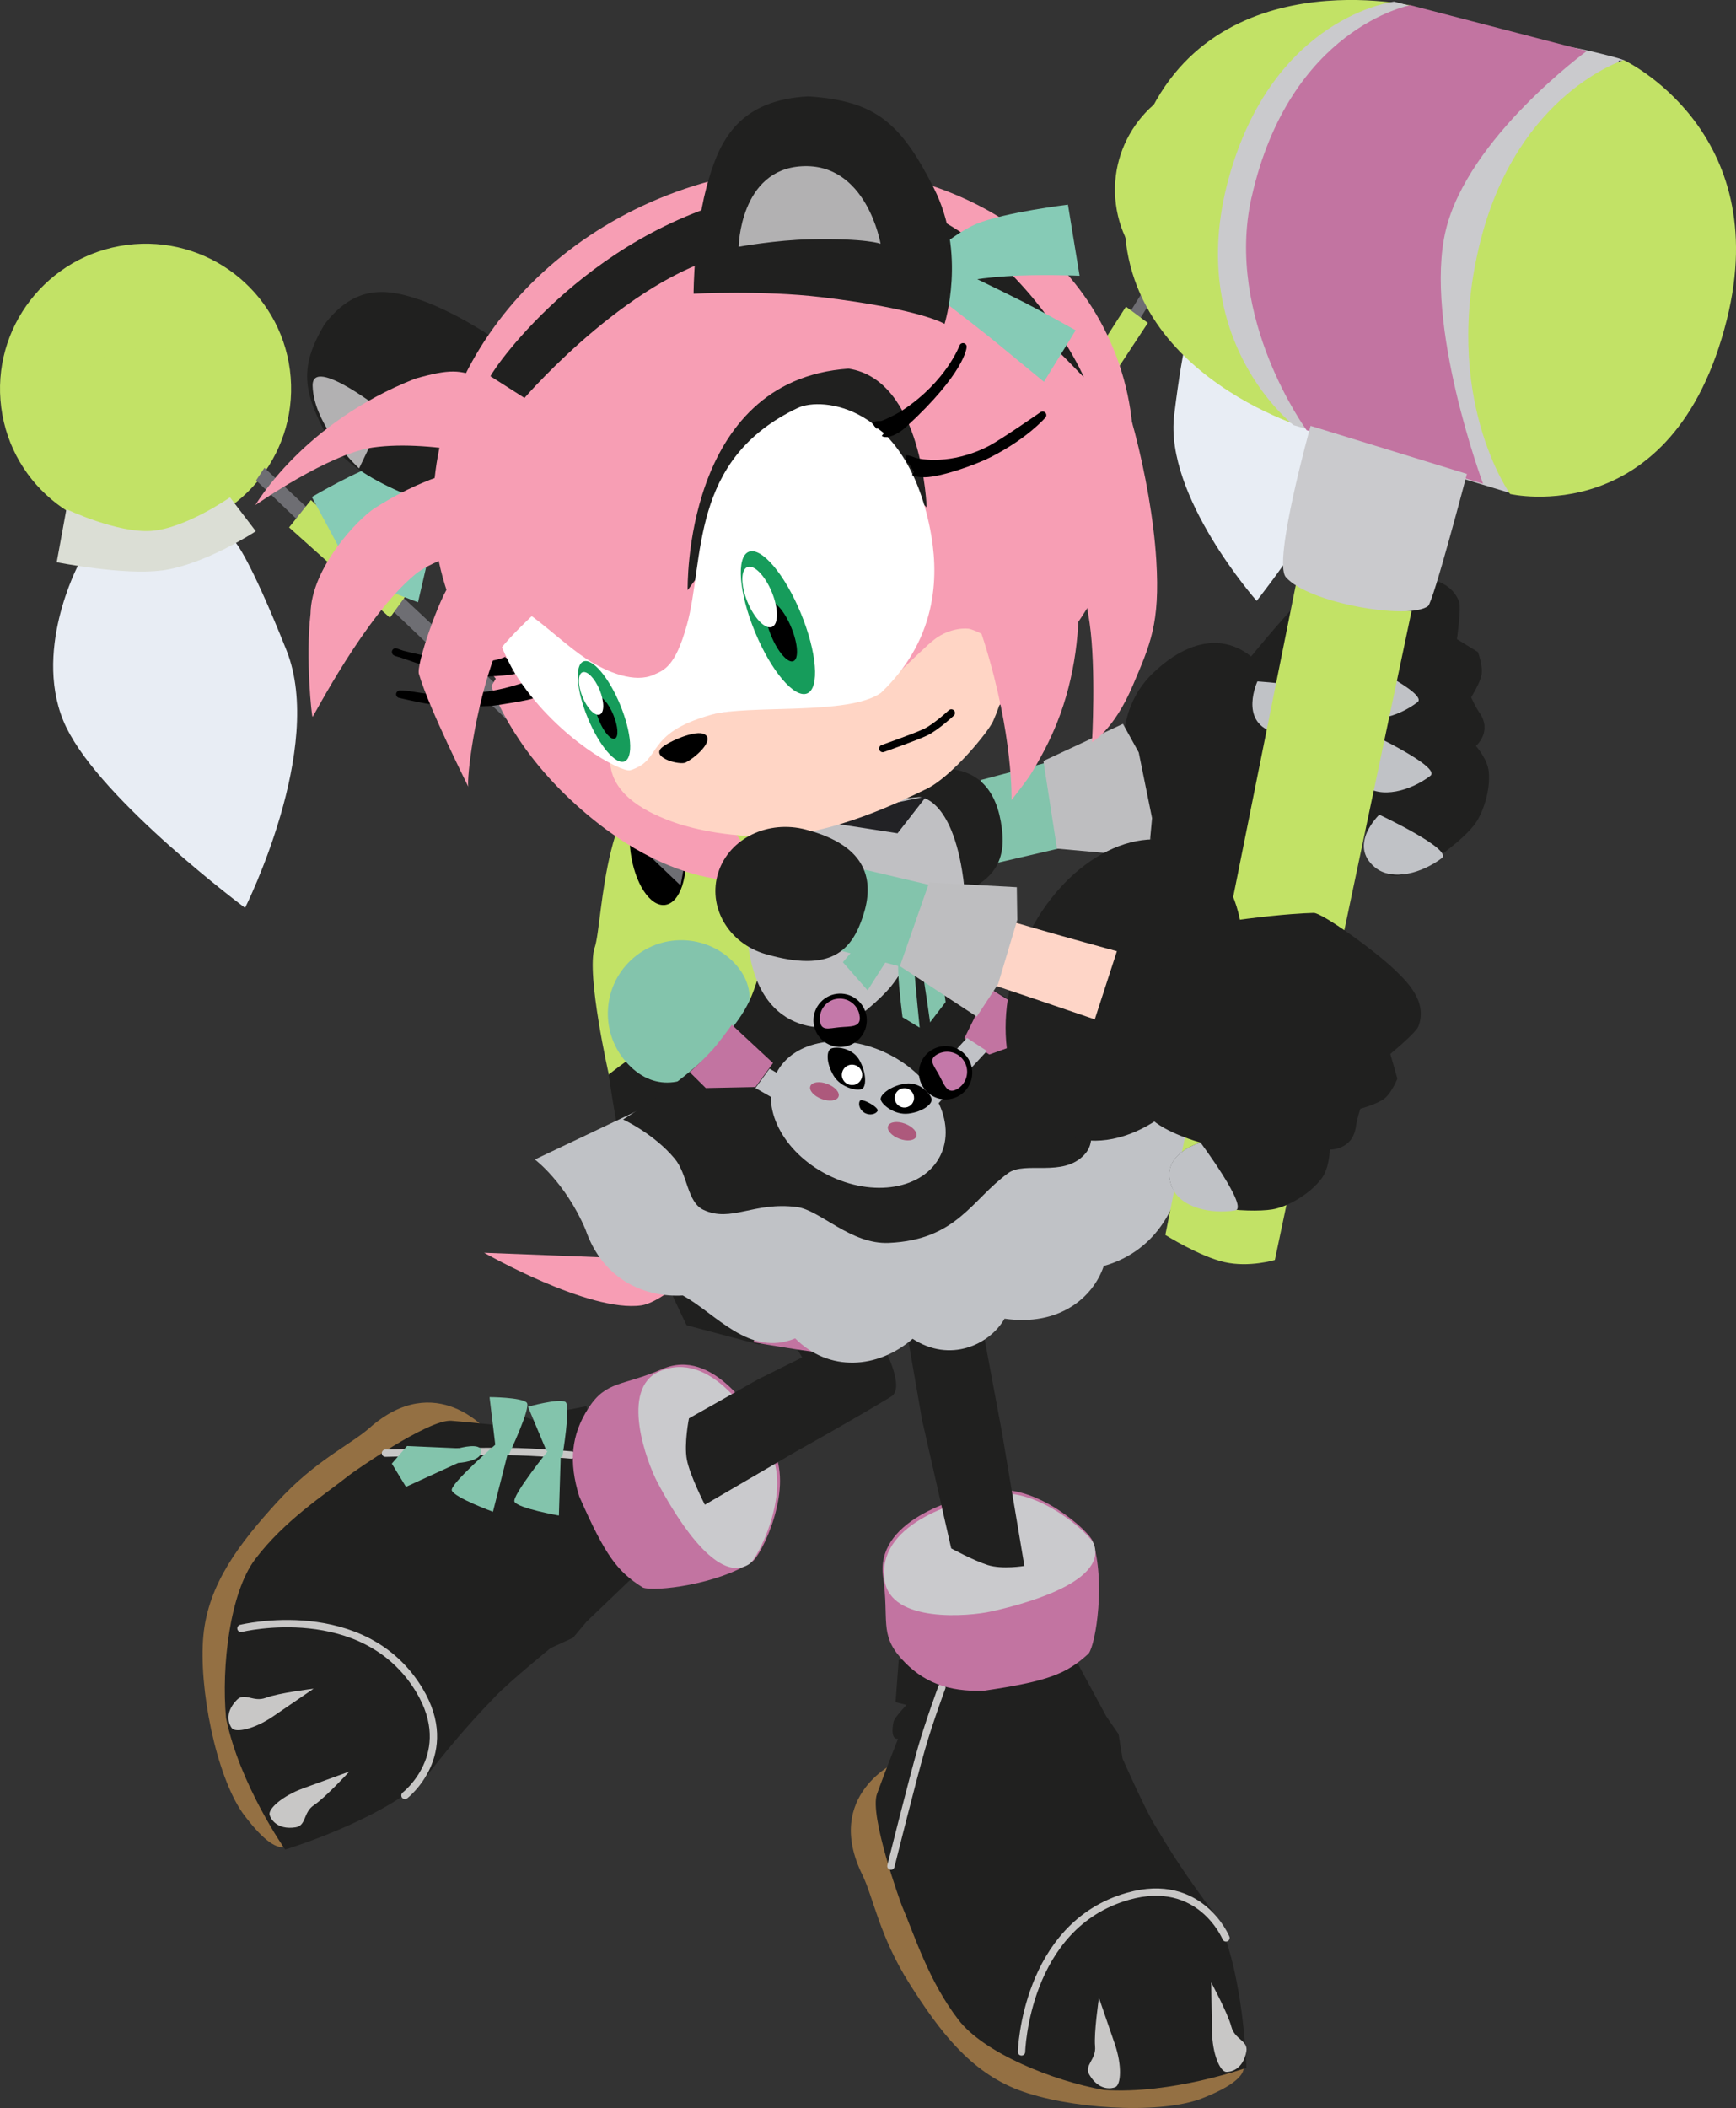 <svg version="1.1" xmlns="http://www.w3.org/2000/svg" xmlns:xlink="http://www.w3.org/1999/xlink" width="29.575" height="35.905" viewBox="0,0,29.575,35.905"><rect x="0" y="0" width="29.575" height="35.905" fill="#333333" stroke="none"/><g transform="translate(-224.175,-163.783)"><g data-paper-data="{&quot;isPaintingLayer&quot;:true}" fill-rule="nonzero" stroke-miterlimit="10" stroke-dasharray="" stroke-dashoffset="0" style="mix-blend-mode: normal"><g data-paper-data="{&quot;index&quot;:null}" stroke-linejoin="miter"><path d="M245.311,198.887c0,0 0.336,0.255 -0.694,0.65c-0.747,0.265 -2.264,0.157 -3.091,-0.157c-0.827,-0.314 -1.351,-1.01 -1.861,-1.817c-0.51,-0.807 -0.61,-1.463 -0.799,-1.848c-0.671,-1.366 0.596,-1.931 0.596,-1.931c0,0 0.782,4.113 1.552,4.46c0.951,0.428 3.074,0.924 3.074,0.924z" fill="#947043" stroke="none" stroke-width="0" stroke-linecap="butt"/><path d="M243.025,193.021l0.206,0.298l0.068,0.416c0,0 0.366,0.829 0.546,1.129c0.222,0.369 0.457,0.767 1.06,1.572c0.465,0.966 0.504,2.566 0.504,2.566c0,0 -1.268,0.456 -2.426,0.378c-0.873,-0.155 -2.045,-0.631 -2.478,-1.193c-0.513,-0.667 -0.75,-1.444 -0.96,-1.932c-0.024,-0.056 -0.564,-1.547 -0.429,-1.918c0.134,-0.371 0.359,-0.939 0.359,-0.939c0,0 -0.144,0.04 -0.077,-0.289c0.015,-0.075 0.221,-0.287 0.221,-0.287l-0.187,-0.047l0.054,-0.72l3.034,0.034z" fill="#20201f" stroke="none" stroke-width="0" stroke-linecap="butt"/><path d="M239.353,195.567c0,0 0.362,-1.453 0.524,-2.016c0.128,-0.445 0.344,-1.028 0.344,-1.028" fill="none" stroke="#c8c7c6" stroke-width="0.125" stroke-linecap="round"/><path d="M239.22,190.641c-0.131,-0.926 1.13,-1.341 1.867,-1.466c0.737,-0.126 1.644,0.684 1.702,0.858c0.22,0.665 0.061,1.736 -0.067,1.913c-0.38,0.35 -0.698,0.474 -1.785,0.634c-0.606,0.02 -1.046,-0.14 -1.413,-0.554c-0.367,-0.415 -0.2,-0.648 -0.304,-1.385z" fill="#c274a1" stroke="none" stroke-width="0" stroke-linecap="butt"/><path d="M239.245,190.697c-0.131,-0.926 1.13,-1.341 1.867,-1.466c0.737,-0.126 1.644,0.684 1.702,0.858c0.22,0.665 -1.294,1.039 -1.754,1.141c-0.377,0.084 -1.711,0.203 -1.815,-0.533z" fill="#cacacd" stroke="none" stroke-width="0" stroke-linecap="butt"/><path d="M242.831,198.635c-0.022,-0.23 0.066,-0.825 0.066,-0.825c0,0 0.145,0.422 0.271,0.789c0.126,0.367 0.104,0.689 0.01,0.732c-0.059,0.027 -0.278,0.071 -0.443,-0.208c-0.098,-0.166 0.118,-0.258 0.096,-0.488z" fill="#c8c7c6" stroke="none" stroke-width="0" stroke-linecap="butt"/><path d="M241.578,198.731c0,0 0.059,-2.152 1.814,-2.65c1.232,-0.35 1.669,0.709 1.669,0.709" fill="none" stroke="#c8c7c6" stroke-width="0.125" stroke-linecap="round"/><path d="M244.809,197.547c0,0 0.285,0.529 0.343,0.753c0.057,0.224 0.292,0.236 0.256,0.426c-0.059,0.318 -0.28,0.351 -0.345,0.346c-0.103,-0.008 -0.234,-0.303 -0.24,-0.691c-0.006,-0.388 -0.014,-0.834 -0.014,-0.834z" data-paper-data="{&quot;index&quot;:null}" fill="#c8c7c6" stroke="none" stroke-width="0" stroke-linecap="butt"/></g><path d="M240.559,184.497l0.686,3.684l0.382,2.273c0,0 -0.375,0.064 -0.625,-0.015c-0.25,-0.08 -0.622,-0.284 -0.622,-0.284l-0.497,-2.19l-0.591,-3.413z" data-paper-data="{&quot;index&quot;:null}" fill="#20201f" stroke="none" stroke-width="0" stroke-linecap="butt" stroke-linejoin="miter"/><g data-paper-data="{&quot;index&quot;:null}" stroke-linejoin="miter"><path d="M228.522,194.054l0.596,1.104c0,0 -0.157,0.392 -0.811,-0.497c-0.454,-0.65 -0.751,-2.141 -0.667,-3.022c0.084,-0.881 0.616,-1.57 1.259,-2.275c0.643,-0.705 1.25,-0.975 1.57,-1.259c1.14,-1.009 2.02,0.063 2.02,0.063c0,0 -3.759,1.843 -3.89,2.678c-0.161,1.03 -0.077,3.209 -0.077,3.209z" fill="#947043" stroke="none" stroke-width="0" stroke-linecap="butt"/><path d="M234.17,191.401l-0.233,0.277l-0.383,0.176c0,0 -0.703,0.573 -0.944,0.826c-0.297,0.311 -0.618,0.644 -1.236,1.439c-0.808,0.704 -2.341,1.166 -2.341,1.166c0,0 -0.775,-1.102 -1.007,-2.239c-0.082,-0.883 0.067,-2.139 0.495,-2.705c0.508,-0.672 1.193,-1.105 1.609,-1.437c0.048,-0.038 1.343,-0.953 1.736,-0.922c0.393,0.031 1.001,0.098 1.001,0.098c0,0 -0.077,-0.128 0.258,-0.151c0.076,-0.005 0.335,0.137 0.335,0.137l-0.004,-0.193l0.709,-0.139l0.77,2.935z" fill="#20201f" stroke="none" stroke-width="0" stroke-linecap="butt"/><path d="M230.742,188.534c0,0 1.497,-0.036 2.083,-0.029c0.463,0.005 1.082,0.06 1.082,0.06" fill="none" stroke="#c8c7c6" stroke-width="0.125" stroke-linecap="round"/><path d="M235.458,187.101c0.858,-0.372 1.592,0.735 1.908,1.412c0.316,0.677 -0.224,1.767 -0.377,1.868c-0.583,0.388 -1.658,0.518 -1.862,0.442c-0.438,-0.274 -0.642,-0.548 -1.084,-1.553c-0.18,-0.579 -0.142,-1.045 0.16,-1.509c0.303,-0.464 0.572,-0.365 1.255,-0.66z" fill="#c274a1" stroke="none" stroke-width="0" stroke-linecap="butt"/><path d="M235.41,187.141c0.858,-0.372 1.592,0.735 1.908,1.412c0.316,0.677 -0.224,1.767 -0.377,1.868c-0.583,0.388 -1.344,-0.972 -1.565,-1.389c-0.181,-0.342 -0.649,-1.596 0.034,-1.892z" fill="#cacacd" stroke="none" stroke-width="0" stroke-linecap="butt"/><path d="M228.705,192.7c0.216,-0.083 0.813,-0.155 0.813,-0.155c0,0 -0.368,0.252 -0.689,0.471c-0.321,0.219 -0.636,0.283 -0.703,0.203c-0.042,-0.05 -0.142,-0.25 0.083,-0.482c0.134,-0.138 0.28,0.046 0.496,-0.037z" fill="#c8c7c6" stroke="none" stroke-width="0" stroke-linecap="butt"/><path d="M230.127,193.956c0,0 -0.407,0.442 -0.6,0.57c-0.193,0.127 -0.128,0.353 -0.319,0.381c-0.32,0.048 -0.424,-0.15 -0.44,-0.213c-0.026,-0.1 0.21,-0.32 0.575,-0.453c0.365,-0.133 0.784,-0.285 0.784,-0.285z" data-paper-data="{&quot;index&quot;:null}" fill="#c8c7c6" stroke="none" stroke-width="0" stroke-linecap="butt"/><path d="M228.28,191.518c0,0 2.091,-0.513 3.036,1.048c0.664,1.096 -0.242,1.797 -0.242,1.797" fill="none" stroke="#c8c7c6" stroke-width="0.125" stroke-linecap="round"/><g fill="#83c4ac" stroke="none" stroke-width="0" stroke-linecap="butt"><path d="M232.941,189.363c-0.058,-0.095 0.601,-0.91 0.601,-0.91l0.186,0.109l-0.032,1.034c0,0 -0.686,-0.12 -0.755,-0.233z"/><path d="M233.807,187.661c0.098,0.054 -0.054,0.945 -0.054,0.945l-0.268,-0.111l-0.315,-0.752c0,0 0.521,-0.146 0.636,-0.082z" data-paper-data="{&quot;index&quot;:null}"/><path d="M231.872,189.169c-0.04,-0.104 0.752,-0.789 0.752,-0.789l0.199,0.168l-0.25,0.984c0,0 -0.654,-0.24 -0.701,-0.363z"/><path d="M233.149,187.674c0.079,0.079 -0.31,0.895 -0.31,0.895l-0.227,-0.18l-0.097,-0.81c0,0 0.541,0.002 0.635,0.095z" data-paper-data="{&quot;index&quot;:null}"/><path d="M230.85,188.712l0.259,-0.3l0.882,0.039c0,0 0.392,-0.113 0.384,0.058c-0.008,0.171 -0.396,0.191 -0.396,0.191l-0.888,0.407z"/></g></g><path d="M237.601,184.194c0,0 2.307,3.041 1.756,3.376c-0.62,0.378 -1.612,0.931 -1.612,0.931l-1.562,0.911c0,0 -0.257,-0.501 -0.307,-0.77c-0.05,-0.269 0.036,-0.701 0.036,-0.701l1.178,-0.665l0.751,-0.373l-1.459,-2.439z" data-paper-data="{&quot;index&quot;:null}" fill="#20201f" stroke="none" stroke-width="0" stroke-linecap="butt" stroke-linejoin="miter"/><g data-paper-data="{&quot;index&quot;:null}" stroke="none" stroke-width="0" stroke-linecap="butt" stroke-linejoin="miter"><path d="M246.519,173.813c0.098,-0.094 1.142,-0.22 1.616,-0.207c0.259,0.007 0.741,0.018 0.897,0.424c0.04,0.104 -0.036,0.639 -0.036,0.639l0.357,0.22c0,0 0.089,0.234 0.063,0.383c-0.026,0.149 -0.178,0.387 -0.178,0.387c0,0 0.068,0.158 0.139,0.258c0.231,0.329 -0.058,0.571 -0.058,0.571c0,0 0.195,0.219 0.218,0.43c0.037,0.335 -0.107,0.742 -0.253,0.925c-0.247,0.312 -1.123,0.993 -1.457,0.833c-0.521,-0.249 -0.142,-0.85 -0.142,-0.85c0,0 -0.534,0.279 -0.898,0.258c-0.561,-0.032 -0.83,-0.277 -0.83,-0.277l-0.921,-2.276c0,0 0.87,-1.128 1.482,-1.719z" fill="#20201f"/><path d="M242.471,176.854c1.23,-0.223 2.483,-0.53 2.483,-0.53l-0.292,1.316c0,0 -1.636,0.192 -2.132,0.282c-0.814,0.147 -1.837,0.377 -3.002,0.663c-0.292,0.072 -0.499,-0.039 -0.584,-0.334c-0.057,-0.198 -0.031,-0.406 0.319,-0.541c1.057,-0.41 2.348,-0.7 3.208,-0.856z" fill="#fed5c7"/><path d="M243.819,175.246c0.677,-0.65 1.544,-0.83 2.169,0.362c0.626,1.193 0.43,2.661 -0.231,3.333c-0.661,0.672 -1.576,-0.112 -2.072,-1.058c-0.496,-0.946 -0.542,-1.988 0.134,-2.638z" fill="#20201f"/><path d="M248.738,178.399c-0.33,0.251 -0.843,0.404 -1.14,0.156c-0.463,-0.385 0.075,-0.896 0.075,-0.896c0,0 1.26,0.591 1.065,0.74z" fill="#c0c2c6"/><path d="M248.543,176.997c-0.33,0.251 -0.843,0.404 -1.14,0.156c-0.463,-0.385 0.075,-0.896 0.075,-0.896c0,0 1.26,0.591 1.065,0.74z" fill="#c0c2c6"/><path d="M248.324,175.743c-0.33,0.251 -0.843,0.404 -1.14,0.156c-0.463,-0.385 0.075,-0.896 0.075,-0.896c0,0 1.26,0.591 1.065,0.74z" fill="#c0c2c6"/><path d="M245.597,175.389c0,0 1.389,0.089 1.262,0.298c-0.215,0.355 -0.637,0.684 -1.004,0.563c-0.572,-0.189 -0.258,-0.861 -0.258,-0.861z" fill="#c0c2c6"/><path d="M247.993,174.863c-0.33,0.251 -0.843,0.404 -1.14,0.156c-0.463,-0.385 0.075,-0.896 0.075,-0.896c0,0 1.26,0.591 1.065,0.74z" fill="#c0c2c6"/><g><path d="M242.217,178.234l-1.111,0.259l-0.225,-1.424l1.108,-0.293z" fill="#83c4ac"/><path d="M239.673,176.94c1.071,-0.255 1.443,0.228 1.552,0.834c0.108,0.606 -0.012,1.117 -1.16,1.36c-0.646,0.136 -1.257,-0.244 -1.365,-0.85c-0.108,-0.606 0.33,-1.191 0.973,-1.344z" fill="#20201f"/><path d="M243.575,176.599l0.227,1.119l-0.061,0.66l-1.559,-0.141l-0.231,-1.493l1.355,-0.632z" fill="#bebec0"/></g></g><g data-paper-data="{&quot;index&quot;:null}" stroke-width="0" stroke-linecap="butt" stroke-linejoin="miter"><g data-paper-data="{&quot;index&quot;:null}"><path d="M247.019,166.767c0.137,1.055 -0.61,2.021 -1.669,2.158c-1.058,0.137 -2.028,-0.606 -2.164,-1.661c-0.137,-1.055 0.61,-2.021 1.669,-2.158c1.058,-0.137 2.028,0.606 2.164,1.661z" fill="#c2e266" stroke="none"/><path d="M245.407,168.817c-0.654,0.085 -1.253,-0.374 -1.337,-1.026c-0.085,-0.652 0.377,-1.249 1.031,-1.333c0.654,-0.085 1.253,0.374 1.337,1.026c0.085,0.652 -0.377,1.249 -1.031,1.333z" fill="#c2e266" stroke="#000000"/><path d="M245.584,174.017c0,0 -1.574,-1.78 -1.405,-3.165c0.162,-1.334 0.288,-1.555 0.288,-1.555l2.088,-0.256c0,0 0.921,0.987 0.712,2.056c-0.208,1.069 -1.683,2.92 -1.683,2.92z" fill="#e8edf4" stroke="#000000"/><path d="M245.511,169.403c-0.58,0.073 -1.341,-0.185 -1.341,-0.185l0.217,-0.522c0,0 0.676,0.248 1.123,0.164c0.447,-0.084 1.018,-0.566 1.018,-0.566l0.304,0.648c0,0 -0.813,0.398 -1.32,0.462z" fill="#dbded5" stroke="#000000"/></g><g data-paper-data="{&quot;index&quot;:null}" stroke="none"><path d="M239.987,173.904c0.2,-0.026 0.405,0.289 0.459,0.703c0.054,0.414 -0.064,0.771 -0.264,0.797c-0.2,0.026 -0.405,-0.289 -0.459,-0.703c-0.054,-0.414 0.064,-0.771 0.264,-0.797z" fill="#000000"/><path d="M239.272,179.316c0.208,-0.027 1.255,2.002 1.255,2.002c0,0 -0.999,0.465 -1.206,0.492c-0.208,0.027 -0.712,-1.125 -0.736,-1.307c-0.024,-0.182 0.48,-1.16 0.688,-1.187z" fill="#807d5a"/><path d="M239.917,175.206l-0.141,-0.297l4.067,-6.475l0.15,0.133z" fill="#6e6e73"/><path d="M243.357,169.006l0.373,0.277l-0.989,1.501l-0.343,-0.281z" fill="#c2e266"/></g></g><g data-paper-data="{&quot;index&quot;:null}" stroke-width="0" stroke-linecap="butt" stroke-linejoin="miter"><g data-paper-data="{&quot;index&quot;:null}"><path d="M224.196,170.724c-0.176,-1.353 0.783,-2.593 2.141,-2.769c1.358,-0.176 2.601,0.778 2.777,2.13c0.176,1.353 -0.783,2.593 -2.141,2.769c-1.358,0.176 -2.601,-0.778 -2.777,-2.13z" fill="#c2e266" stroke="none"/><path d="M226.866,172.738c-0.839,0.109 -1.607,-0.48 -1.715,-1.316c-0.108,-0.836 0.484,-1.602 1.323,-1.711c0.839,-0.109 1.607,0.48 1.715,1.316c0.108,0.836 -0.484,1.602 -1.323,1.711z" fill="#c2e266" stroke="#000000"/><path d="M225.306,176.175c-0.609,-1.258 0.21,-2.784 0.21,-2.784l2.673,-0.366c0,0 0.228,0.233 0.867,1.835c0.663,1.663 -0.706,4.386 -0.706,4.386c0,0 -2.435,-1.813 -3.043,-3.071z" fill="#e8edf4" stroke="#000000"/><path d="M226.93,173.499c-0.65,0.087 -1.789,-0.14 -1.789,-0.14l0.165,-0.903c0,0 0.866,0.411 1.448,0.369c0.582,-0.042 1.339,-0.571 1.339,-0.571l0.44,0.577c0,0 -0.861,0.569 -1.603,0.669z" fill="#dbded5" stroke="#000000"/></g><g data-paper-data="{&quot;index&quot;:null}" stroke="none"><path d="M234.307,179.92c0.149,-0.447 0.124,-2.931 1.409,-3.059c0.199,-0.02 1.9,1.068 2.267,2.076c0.5,1.371 -0.341,2.78 -0.341,2.78l-3.092,0.382c0,0 -0.393,-1.732 -0.244,-2.179z" fill="#c2e266"/><path d="M234.917,178.294c-0.069,-0.531 0.083,-0.989 0.339,-1.022c0.256,-0.033 0.519,0.37 0.588,0.902c0.069,0.531 -0.083,0.989 -0.339,1.022c-0.256,0.033 -0.519,-0.371 -0.588,-0.902z" fill="#000000"/><path d="M234.983,184.245c-0.255,-0.822 -0.438,-2.16 -0.438,-2.16c0,0 0.517,-0.415 0.865,-0.569c0.347,-0.153 0.939,-0.282 0.939,-0.282l1.322,0.62c0,0 0.589,2.936 0.651,3.314c0.125,0.761 -1.217,1.514 -1.217,1.514l-1.233,-0.327c0,0 -0.634,-1.289 -0.89,-2.11z" fill="#20201f"/><path d="M237.014,186.645c0,0 0.634,-2.86 0.9,-2.895c0.267,-0.035 1.211,1.014 1.242,1.247c0.03,0.234 -0.218,1.828 -0.485,1.863c-0.267,0.035 -1.658,-0.215 -1.658,-0.215z" fill="#c274a1"/><path d="M228.538,171.965l0.142,-0.214l7.166,6.699l-0.077,0.414z" fill="#6e6e73"/><path d="M231.151,173.843l-0.333,0.461l-1.718,-1.538l0.372,-0.466z" fill="#c2e266"/></g></g><g data-paper-data="{&quot;index&quot;:null}" stroke="none" stroke-width="0" stroke-linecap="butt" stroke-linejoin="miter"><path d="M238.427,182.847c0,0 -2.512,3.054 -3.327,3.17c-0.886,0.126 -2.678,-0.897 -2.678,-0.897l2.604,0.101l2.074,-2.268l1.328,-0.106z" fill="#f79db4"/><path d="M236.686,180.185c0.476,0.5 0.246,1.129 -0.254,1.605c-0.5,0.476 -1.081,0.618 -1.557,0.118c-0.476,-0.5 -0.457,-1.291 0.044,-1.767c0.5,-0.476 1.291,-0.457 1.767,0.044z" fill="#83c4ac"/><path d="M245.291,181.971c0,0 -0.104,0.936 -0.949,1.499c-0.023,0.757 -0.423,1.609 -1.363,1.876c-0.181,0.538 -0.76,1.031 -1.69,0.897c-0.255,0.444 -0.927,0.76 -1.566,0.343c-0.595,0.516 -1.429,0.569 -2.001,-0.007c-0.785,0.325 -1.35,-0.424 -1.915,-0.731c-0.603,0.036 -1.353,-0.233 -1.659,-1.128c-0.345,-0.804 -0.861,-1.188 -0.861,-1.188l1.746,-0.83c0,0 0.292,0.15 0.948,0.609c0.541,0.378 1.196,1.124 3.322,0.776c2.384,-0.391 2.797,-0.852 3.146,-1.624c0.248,-0.547 0.848,-0.836 0.848,-0.836z" fill="#c0c2c6"/><path d="M239.726,177.505c0,0 0.304,0.742 0.486,1.352c0.182,0.61 0.377,1.483 0.377,1.483c0,0 0.778,0.518 1.515,0.809c0.736,0.291 1.349,0.557 1.349,0.557c0,0 -0.516,0.354 -0.719,0.83c-0.12,0.283 0.187,0.625 -0.088,0.917c-0.367,0.389 -1.005,0.1 -1.296,0.311c-0.622,0.451 -0.873,1.137 -2.033,1.188c-0.65,0.029 -1.172,-0.561 -1.567,-0.611c-0.74,-0.094 -1.115,0.27 -1.59,0.049c-0.281,-0.13 -0.267,-0.602 -0.489,-0.87c-0.356,-0.429 -0.881,-0.67 -0.881,-0.67c0,0 1.156,-0.717 1.66,-1.315c0.504,-0.598 0.548,-0.753 0.768,-1.562c0.22,-0.809 -0.193,-2.176 -0.193,-2.176l2.334,-0.283l0.369,-0.01z" fill="#20201f"/><path d="M236.199,182.315l-0.273,-0.27c0,0 0.305,-0.273 0.459,-0.467c0.171,-0.215 0.258,-0.341 0.258,-0.341l0.701,0.652l-0.299,0.409z" data-paper-data="{&quot;index&quot;:null}" fill="#c274a1"/><path d="M237.887,182.797l-0.842,-0.482l0.24,-0.33l0.949,0.547z" data-paper-data="{&quot;index&quot;:null}" fill="#c0c2c6"/><path d="M241.029,181.744l-0.425,-0.277l0.424,-0.858c0,0 0.126,0.087 0.362,0.227c0.213,0.127 0.595,0.273 0.595,0.273l-0.159,0.349z" fill="#c274a1"/><path d="M239.608,182.6l1.04,-1.139l0.341,0.223l-0.964,1.04z" fill="#c0c2c6"/><path d="M236.897,179.58c-0.067,-1.642 0.325,-1.951 0.325,-1.951l2.616,-0.271c0,0 0.558,-0.008 0.748,1.391c0.084,0.618 -0.121,1.542 -0.121,1.542l-0.56,-0.618c0,0 -0.336,0.648 -0.549,0.908c-0.21,0.255 -0.6,0.564 -0.761,0.644c-0.165,0.082 -1.616,0.359 -1.698,-1.646z" fill="#c0c0c3"/><path d="M238.011,177.751l1.945,-0.404l-0.49,0.629z" fill="#222225"/><g><g><path d="M240.192,183.472c-0.287,0.568 -1.144,0.713 -1.915,0.323c-0.771,-0.389 -1.163,-1.165 -0.876,-1.733c0.287,-0.568 1.144,-0.713 1.915,-0.323c0.771,0.389 1.163,1.165 0.876,1.733z" fill="#c0c2c6"/><path d="M238.797,180.828c0.184,0.171 0.195,0.458 0.024,0.642c-0.171,0.184 -0.458,0.195 -0.642,0.024c-0.184,-0.171 -0.195,-0.458 -0.024,-0.642c0.171,-0.184 0.458,-0.195 0.642,-0.024z" fill="#000000"/><path d="M238.822,181.1c0.018,0.187 -0.157,0.162 -0.345,0.18c-0.187,0.018 -0.316,0.071 -0.334,-0.116c-0.018,-0.187 0.12,-0.354 0.307,-0.371c0.187,-0.018 0.354,0.12 0.371,0.307z" fill="#c478a9"/><path d="M240.713,182.205c-0.083,0.237 -0.342,0.361 -0.579,0.278c-0.237,-0.083 -0.361,-0.342 -0.278,-0.579c0.083,-0.237 0.342,-0.361 0.579,-0.278c0.237,0.083 0.361,0.342 0.278,0.579z" fill="#000000"/><path d="M240.475,182.336c-0.165,0.091 -0.212,-0.079 -0.302,-0.244c-0.091,-0.165 -0.192,-0.262 -0.027,-0.353c0.165,-0.091 0.372,-0.031 0.463,0.134c0.091,0.165 0.031,0.372 -0.134,0.463z" fill="#c478a9"/><path d="M240.047,182.505c0.011,0.085 -0.152,0.214 -0.393,0.245c-0.241,0.031 -0.464,-0.158 -0.475,-0.243c-0.011,-0.085 0.186,-0.237 0.427,-0.268c0.241,-0.031 0.43,0.181 0.441,0.266z" fill="#000000"/><path d="M238.325,181.648c0.074,-0.045 0.357,-0.029 0.483,0.178c0.126,0.208 0.131,0.456 0.057,0.501c-0.074,0.045 -0.36,-0.012 -0.486,-0.219c-0.126,-0.208 -0.128,-0.415 -0.054,-0.46z" data-paper-data="{&quot;index&quot;:null}" fill="#000000"/><path d="M239.746,182.461c0.012,0.09 -0.052,0.173 -0.142,0.185c-0.09,0.012 -0.173,-0.052 -0.185,-0.142c-0.012,-0.09 0.052,-0.173 0.142,-0.185c0.09,-0.012 0.173,0.052 0.185,0.142z" fill="#ffffff"/><path d="M238.713,182.263c-0.095,0.012 -0.183,-0.055 -0.195,-0.15c-0.012,-0.095 0.055,-0.183 0.15,-0.195c0.095,-0.012 0.183,0.055 0.195,0.15c0.012,0.095 -0.055,0.183 -0.15,0.195z" fill="#ffffff"/></g><path d="M239.126,182.705c-0.032,0.057 -0.135,0.081 -0.219,0.034c-0.084,-0.047 -0.116,-0.148 -0.084,-0.205c0.032,-0.057 0.335,0.114 0.303,0.171z" fill="#000000"/><path d="M239.593,182.922c0.133,0.05 0.219,0.147 0.192,0.218c-0.027,0.071 -0.156,0.089 -0.288,0.039c-0.133,-0.05 -0.219,-0.147 -0.192,-0.218c0.027,-0.071 0.156,-0.089 0.288,-0.039z" fill="#ad597c"/><path d="M238.268,182.244c0.133,0.05 0.219,0.147 0.192,0.218c-0.027,0.071 -0.156,0.089 -0.288,0.039c-0.133,-0.05 -0.219,-0.147 -0.192,-0.218c0.027,-0.071 0.156,-0.089 0.288,-0.039z" fill="#ad597c"/></g><g fill="#83c4ac"><path d="M240.755,179.981c0,0 -0.412,-0.208 -0.58,-0.285c-0.189,-0.086 -0.501,-0.208 -0.501,-0.208l0.056,-0.195c0,0 0.391,-0.096 0.572,-0.087c0.197,0.011 0.567,0.148 0.567,0.148l-0.113,0.626z"/><path d="M238.955,180.65l-0.42,-0.478c0,0 0.245,-0.308 0.409,-0.419c0.15,-0.102 0.838,-0.476 0.838,-0.476l-0.084,0.222c0,0 -0.276,0.436 -0.393,0.608c-0.104,0.153 -0.349,0.544 -0.349,0.544z" data-paper-data="{&quot;index&quot;:null}"/><path d="M240.02,181.196c0,0 -0.082,-0.604 -0.139,-0.909c-0.057,-0.305 -0.174,-0.776 -0.174,-0.776l0.282,-0.01c0,0 0.11,0.307 0.173,0.597c0.064,0.291 0.123,0.752 0.123,0.752z"/><path d="M239.551,181.109c0,0 -0.061,-0.462 -0.073,-0.759c-0.012,-0.297 0.017,-0.811 0.017,-0.811l0.232,-0.084c0,0 0.005,0.58 0.028,0.889c0.023,0.31 0.088,0.942 0.088,0.942z" data-paper-data="{&quot;index&quot;:null}"/></g></g><g data-paper-data="{&quot;index&quot;:null}" stroke-width="0" stroke-linecap="butt" stroke-linejoin="miter"><path d="M247.607,167.749c0.764,-2.934 3.329,-3.131 3.329,-3.131c0,0 -0.245,-0.105 0.463,0.067c0.707,0.172 0.358,0.13 0.358,0.13c0,0 -0.949,2.049 -1.854,3.708c-0.239,2.813 0.032,3.667 0.032,3.667l-0.916,-0.278c0,0 -1.956,-2.072 -1.412,-4.163z" fill="#cacacd" stroke="none"/><path d="M253.593,169.23c-0.906,3.618 -3.691,2.967 -3.691,2.967c0,0 -1.182,-1.651 -0.503,-4.319c0.64,-2.512 2.439,-3.072 2.439,-3.072c0,0 2.562,1.199 1.755,4.424z" fill="#c2e266" stroke="#000000"/><path d="M246.459,171.085c0,0 -3.922,-1.123 -2.98,-4.619c0.929,-3.446 4.726,-2.589 4.726,-2.589l-1.746,7.208z" fill="#c2e266" stroke="none"/><path d="M246.213,171.024c0,0 -1.86,-1.434 -1.11,-4.188c0.761,-2.785 2.824,-3.025 2.824,-3.025l0.271,0.071l-2.401,3.122l0.753,4.119z" fill="#cacacd" stroke="none"/><path d="M245.498,167.142c0.649,-2.887 2.704,-3.271 2.704,-3.271l3.007,0.781c0,0 -2.024,1.472 -2.404,3.055c-0.38,1.584 0.636,4.316 0.636,4.316l-3.006,-0.913c0,0 -1.4,-1.91 -0.938,-3.968z" fill="#c274a1" stroke="none"/><path d="M248.223,174.191l-2.329,11.052c0,0 -0.436,0.133 -0.858,0.037c-0.422,-0.096 -1.008,-0.463 -1.008,-0.463l2.223,-11.071c0,0 0.533,0.215 0.93,0.304c0.397,0.09 1.042,0.14 1.042,0.14z" fill="#c2e266" stroke="none"/><path d="M249.166,171.855c0,0 -0.574,2.189 -0.663,2.252c-0.338,0.242 -2.039,-0.051 -2.422,-0.494c-0.226,-0.261 0.422,-2.577 0.422,-2.577l2.663,0.819z" fill="#cacacd" stroke="none"/></g><g data-paper-data="{&quot;index&quot;:null}"><g data-paper-data="{&quot;index&quot;:null}" fill="#86cbb6" stroke="none" stroke-width="0" stroke-linecap="butt" stroke-linejoin="miter"><path d="M230.814,172.517c-0.402,0.267 -0.84,0.635 -0.84,0.635l-0.486,-0.904c0,0 0.78,-0.462 1.198,-0.576c0.418,-0.114 1.257,-0.018 1.257,-0.018l-0.482,0.495c0,0 -0.245,0.101 -0.647,0.368z"/><path d="M230.492,173.734c0,0 0.208,-0.488 0.335,-0.755c0.158,-0.333 0.54,-1.089 0.54,-1.089l0.535,-0.262c0,0 -0.319,1.171 -0.406,1.551c-0.063,0.276 -0.2,0.862 -0.2,0.862z"/></g><g stroke="none" stroke-width="0" stroke-linecap="butt" stroke-linejoin="miter"><path d="M229.702,169.31c0.515,-0.679 1.057,-0.603 1.538,-0.45c0.628,0.196 1.299,0.652 1.299,0.652c0,0 -0.514,0.871 -0.648,1.441c-0.134,0.571 -0.044,1.508 -0.044,1.508c0,0 -1.642,-0.419 -2.081,-1.216c-0.439,-0.797 -0.492,-1.21 -0.064,-1.936z" data-paper-data="{&quot;index&quot;:null}" fill="#20201f"/><path d="M229.501,170.354c-0.013,-0.534 1.244,0.466 1.244,0.466l-0.453,0.941c0,0 -0.775,-0.715 -0.791,-1.407z" data-paper-data="{&quot;index&quot;:null}" fill="#b2b1b2"/></g><path d="M235.844,166.998c3.161,-1.073 6.474,0.266 7.399,2.992c0.926,2.726 -0.886,5.806 -4.047,6.88c-3.161,1.073 -6.474,-0.266 -7.399,-2.992c-0.926,-2.726 0.886,-5.806 4.047,-6.88z" fill="#f79eb4" stroke="none" stroke-width="0" stroke-linecap="butt" stroke-linejoin="miter"/><path d="M232.926,174.829c-0,-0.001 0.562,1.042 1.156,1.524c0.593,0.482 2.617,1.616 2.617,1.616l0.561,0.772c0,0 -1.42,0.421 -3.264,-1.244c-1.147,-1.03 -1.46,-2.044 -1.449,-2.03" fill="#f79eb4" stroke="#f89db5" stroke-width="0" stroke-linecap="butt" stroke-linejoin="round"/><g fill="#ffd5c5" stroke="none" stroke-width="1" stroke-linecap="round" stroke-linejoin="round"><path d="M234.57,176.8c-0.007,-0.059 0.121,0.021 0.175,0.047c0.334,0.157 0.518,-0.219 0.656,-0.428c0.105,-0.161 0.32,-0.301 0.498,-0.363c0.859,-0.293 2.701,-0.295 3.002,-0.383c0.281,-0.082 0.933,-0.799 1.193,-0.999c0.267,-0.205 0.555,-0.196 0.613,-0.176c0.121,0.042 0.962,0.283 0.386,1.57c-0.08,0.179 -0.707,0.949 -1.137,1.154c-0.36,0.172 -1.604,0.803 -2.707,0.808c-0.879,0.004 -1.485,-0.204 -1.563,-0.231c-0.474,-0.164 -1.055,-0.453 -1.115,-0.997z"/><path d=""/></g><g fill="#000000" stroke="#000000" stroke-width="0.125" stroke-linecap="butt" stroke-linejoin="round"><path d="M233.237,175.615c0.011,0.022 -0.623,0.125 -0.704,0.129c-0.367,0.017 -0.687,0.01 -1.052,-0.034c-0.117,-0.014 -0.517,-0.106 -0.511,-0.106c0.171,-0.001 0.343,0.052 0.515,0.058c0.287,0.011 0.574,-0.004 0.861,-0.022c0.45,-0.044 0.721,-0.168 0.787,-0.168"/><path d="M232.954,175.192c0.01,0.021 -0.62,0.088 -0.951,0.031c-0.331,-0.056 -1.107,-0.348 -1.096,-0.337c0.029,0.029 0.693,0.186 1.149,0.229c0.455,0.043 0.765,-0.076 0.781,-0.108"/></g><g fill="#000000" stroke="none" stroke-width="1" stroke-linecap="round" stroke-linejoin="round"><path d="M235.852,176.772c-0.102,0.042 -0.539,-0.07 -0.427,-0.23c0.065,-0.093 0.547,-0.318 0.723,-0.264c0.232,0.071 -0.081,0.383 -0.296,0.494z"/><path d=""/></g><path d="M241.907,170.914c0.026,0.006 0.611,2.225 0.639,2.767c0.042,0.814 -0.056,1.636 -0.357,2.397c-0.128,0.323 -0.279,0.606 -0.459,0.9c-0.058,0.095 -0.322,0.432 -0.322,0.432c0,0 0.032,-1.097 -0.462,-2.68c-0.263,-0.841 -1.003,-2.647 -0.967,-2.604" fill="#f79eb4" stroke="#f89db5" stroke-width="0" stroke-linecap="butt" stroke-linejoin="round"/><path d="M242.998,169.836c0.286,0.283 0.789,2.083 0.876,3.488c0.067,1.083 -0.106,1.44 -0.397,2.127c-0.329,0.778 -0.698,0.971 -0.698,0.971c0,0 0.071,-1.245 -0.041,-2.029c-0.112,-0.784 -0.733,-3.531 -0.751,-3.54" fill="#f79eb4" stroke="#f89db5" stroke-width="0" stroke-linecap="butt" stroke-linejoin="round"/><g stroke="none" stroke-width="1" stroke-linecap="round" stroke-linejoin="round"><path d="M232.531,170.192c0.057,-0.144 1.763,-2.613 4.745,-3.142c3.698,-0.617 5.365,3.151 5.362,3.151c-0.038,0.003 -1.103,-1.292 -2.231,-1.636c-1.462,-0.446 -2.309,-0.706 -3.669,-0.473c-1.725,0.295 -3.556,2.386 -3.628,2.469" fill="#20201f"/><path d="" fill="#ee1a40"/></g><path d="M233.347,172.853c-0.036,-0.013 -1.628,0.324 -2.096,0.711c-0.857,0.709 -1.73,2.418 -1.751,2.428c-0.015,0.007 -0.122,-1.006 -0.035,-1.753c0.011,-0.792 0.817,-1.624 1.093,-1.801c1.548,-0.986 2.638,-0.723 2.61,-0.733" fill="#f79eb4" stroke="#f89db5" stroke-width="0" stroke-linecap="butt" stroke-linejoin="round"/><path d="M233.161,171.71c-0.125,-0.046 -1.589,-0.454 -2.634,-0.305c-0.754,0.107 -2.001,0.981 -2.001,0.981c0,0 0.808,-1.406 2.727,-2.155c0.583,-0.165 0.764,-0.153 1.111,-0.004c0.348,0.149 1.584,1.165 1.62,1.241" fill="#f79eb4" stroke="#f89db5" stroke-width="0" stroke-linecap="butt" stroke-linejoin="round"/><path d="M238.153,171.298c-0.575,0.195 -2.263,2.537 -2.263,2.537c0,0 -0.083,-3.58 2.741,-3.773c1.263,0.192 1.331,2.365 1.331,2.365c0,0 -1.234,-1.324 -1.809,-1.128z" data-paper-data="{&quot;index&quot;:null}" fill="#20201f" stroke="none" stroke-width="0" stroke-linecap="butt" stroke-linejoin="miter"/><path d="M235.875,174.435c0.309,-1.11 0.032,-2.825 1.894,-3.705c0.405,-0.191 1.831,-0.058 2.251,2.061c0.14,0.705 0.178,1.825 -0.837,2.793c-0.556,0.393 -2.25,0.191 -2.902,0.376c-1.144,0.324 -0.809,0.774 -1.37,0.942c-0.141,0.042 -1.2,-0.508 -1.905,-1.559c-0.332,-0.496 -0.559,-1.308 -0.494,-1.329c0.427,-0.141 1.089,0.618 1.641,0.983c0.387,0.255 0.844,0.418 1.153,0.281c0.18,-0.08 0.371,-0.134 0.568,-0.842z" fill="#ffffff" stroke="none" stroke-width="0" stroke-linecap="butt" stroke-linejoin="miter"/><path d="M233.729,173.802c-0.082,0.117 -1.051,0.922 -1.17,1.265c-0.346,1.021 -0.442,2.113 -0.401,2.126c0.002,0.001 -0.672,-1.338 -0.844,-1.924c-0.064,-0.137 0.359,-1.349 0.547,-1.564c0.654,-0.749 1.604,-0.828 1.575,-0.787" fill="#f79eb4" stroke="#f89db5" stroke-width="0" stroke-linecap="butt" stroke-linejoin="round"/><g fill="#000000" stroke="#000000" stroke-width="0.125" stroke-linecap="butt" stroke-linejoin="round"><path d="M239.07,171.038c0.041,-0.033 0.091,-0.013 0.136,-0.025c0.047,-0.013 0.254,-0.106 0.399,-0.203c0.747,-0.498 0.976,-1.121 0.976,-1.121c0,0 -0.025,0.412 -1.009,1.317c-0.153,0.141 -0.303,0.178 -0.337,0.152"/><path d="M239.612,171.601c0.033,-0.007 0.11,0.029 0.144,0.04c0.078,0.024 0.633,0.138 1.3,-0.21c0.22,-0.117 0.882,-0.577 0.882,-0.577c0,0 -0.29,0.34 -0.906,0.656c-0.258,0.133 -0.844,0.336 -1.1,0.339c-0.138,0.002 -0.187,-0.028 -0.187,-0.028"/></g><g stroke="none" stroke-linecap="butt" stroke-linejoin="miter"><path d="M236.93,173.182c0.215,-0.089 0.613,0.379 0.888,1.045c0.275,0.666 0.324,1.278 0.108,1.367c-0.215,0.089 -0.613,-0.379 -0.888,-1.045c-0.275,-0.666 -0.324,-1.278 -0.108,-1.367z" fill="#169c5b" stroke-width="NaN"/><path d="M237.655,174.469c0.115,0.278 0.131,0.535 0.037,0.575c-0.095,0.039 -0.265,-0.155 -0.38,-0.433c-0.115,-0.278 -0.131,-0.535 -0.037,-0.575c0.095,-0.039 0.265,0.155 0.38,0.433z" fill="#000000" stroke-width="0"/><path d="M237.323,173.866c0.116,0.281 0.118,0.548 0.004,0.595c-0.114,0.047 -0.301,-0.143 -0.417,-0.424c-0.116,-0.281 -0.118,-0.548 -0.004,-0.595c0.114,-0.047 0.301,0.143 0.417,0.424z" fill="#ffffff" stroke-width="0"/></g><g stroke="none" stroke-linecap="butt" stroke-linejoin="miter"><path d="M234.74,175.787c0.194,0.47 0.228,0.901 0.076,0.964c-0.152,0.063 -0.433,-0.267 -0.627,-0.737c-0.194,-0.47 -0.228,-0.901 -0.076,-0.964c0.152,-0.063 0.433,0.267 0.627,0.737z" fill="#169c5b" stroke-width="NaN"/><path d="M234.65,176.363c-0.067,0.028 -0.187,-0.109 -0.268,-0.305c-0.081,-0.196 -0.093,-0.378 -0.026,-0.405c0.067,-0.028 0.187,0.109 0.268,0.305c0.081,0.196 0.093,0.378 0.026,0.405z" fill="#000000" stroke-width="0"/><path d="M234.39,175.533c0.082,0.199 0.083,0.386 0.003,0.42c-0.081,0.033 -0.212,-0.101 -0.294,-0.299c-0.082,-0.199 -0.083,-0.386 -0.003,-0.42c0.081,-0.033 0.212,0.101 0.294,0.299z" fill="#ffffff" stroke-width="0"/></g><path d="M240.382,175.926c0,0 -0.265,0.247 -0.446,0.331c-0.181,0.084 -0.722,0.275 -0.722,0.275" data-paper-data="{&quot;index&quot;:null}" fill="none" stroke="#000000" stroke-width="0.125" stroke-linecap="round" stroke-linejoin="miter"/><g fill="#86cbb6" stroke="none" stroke-width="0" stroke-linecap="butt" stroke-linejoin="miter"><path d="M240.427,168.611l-0.818,-0.118c0,0 0.725,-0.702 1.205,-0.898c0.479,-0.196 1.555,-0.326 1.555,-0.326l0.198,1.211c0,0 -0.683,-0.03 -1.258,0.009c-0.576,0.039 -0.882,0.122 -0.882,0.122z"/><path d="M241.96,170.286c0,0 -0.556,-0.456 -0.817,-0.672c-0.359,-0.297 -1.514,-1.175 -1.514,-1.175l0.698,-0.141c0,0 0.912,0.439 1.305,0.639c0.315,0.161 0.868,0.472 0.868,0.472z"/></g><path d="M240.267,169.3c0,0 -0.389,-0.251 -2.103,-0.456c-1.002,-0.12 -2.173,-0.058 -2.173,-0.058c0,0 0.001,-1.109 0.264,-1.97c0.197,-0.661 0.529,-1.332 1.692,-1.391c1.15,0.076 1.576,0.453 2.138,1.563c0.562,1.11 0.182,2.311 0.182,2.311z" fill="#20201f" stroke="none" stroke-width="0" stroke-linecap="butt" stroke-linejoin="miter"/><path d="M239.178,167.935c0,0 -0.243,-0.097 -1.213,-0.076c-0.567,0.012 -1.206,0.127 -1.206,0.127c0,0 0.02,-1.311 1.073,-1.371c1.11,-0.064 1.345,1.321 1.345,1.321z" fill="#b2b1b2" stroke="none" stroke-width="0" stroke-linecap="butt" stroke-linejoin="miter"/></g><g data-paper-data="{&quot;index&quot;:null}" stroke="none" stroke-width="0" stroke-linecap="butt" stroke-linejoin="miter"><path d="M241.602,179.905c0.581,-1.357 1.826,-2.125 2.78,-1.716c0.954,0.409 1.257,1.84 0.676,3.197c-0.581,1.357 -1.826,2.125 -2.78,1.716c-0.954,-0.409 -1.257,-1.84 -0.676,-3.197z" fill="#20201f"/><path d="M237.448,178.577c1.176,0.121 2.513,0.466 3.385,0.73c1.248,0.377 2.37,0.677 2.37,0.677l-0.377,1.161c0,0 -1.943,-0.666 -2.446,-0.818c-0.826,-0.25 -1.885,-0.523 -3.103,-0.811c-0.305,-0.072 -0.445,-0.273 -0.384,-0.587c0.041,-0.211 0.164,-0.391 0.554,-0.351z" fill="#fed5c7"/><path d="M239.538,180.253l-1.102,-0.294l0.472,-1.363l1.115,0.263z" fill="#83c4ac"/><path d="M237.904,177.913c1.065,0.279 1.166,0.881 0.976,1.466c-0.19,0.585 -0.537,0.98 -1.663,0.654c-0.634,-0.184 -0.994,-0.807 -0.804,-1.393c0.19,-0.585 0.852,-0.895 1.491,-0.727z" fill="#20201f"/><path d="M241.506,179.45l-0.327,1.094l-0.364,0.554l-1.309,-0.859l0.499,-1.426l1.493,0.081z" fill="#bebec0"/><g><path d="M244.204,179.613c0,0 1.464,-0.257 2.351,-0.281c0.141,-0.004 1.034,0.634 1.39,0.977c0.194,0.188 0.559,0.535 0.393,0.958c-0.042,0.108 -0.477,0.467 -0.477,0.467l0.12,0.421c0,0 -0.096,0.242 -0.221,0.339c-0.125,0.096 -0.409,0.173 -0.409,0.173c0,0 -0.058,0.169 -0.075,0.297c-0.054,0.415 -0.446,0.399 -0.446,0.399c0,0 -0.005,0.306 -0.135,0.485c-0.207,0.284 -0.604,0.496 -0.846,0.534c-0.41,0.066 -1.563,-0.026 -1.708,-0.384c-0.226,-0.558 0.489,-0.754 0.489,-0.754c0,0 -0.608,-0.161 -0.873,-0.433c-0.409,-0.419 -0.444,-0.797 -0.444,-0.797l0.893,-2.4z" fill="#20201f"/><path d="M244.628,183.244c0,0 0.831,1.116 0.59,1.155c-0.41,0.066 -0.934,-0.042 -1.079,-0.401c-0.226,-0.558 0.489,-0.754 0.489,-0.754z" fill="#c0c2c6"/></g></g></g></g></svg>